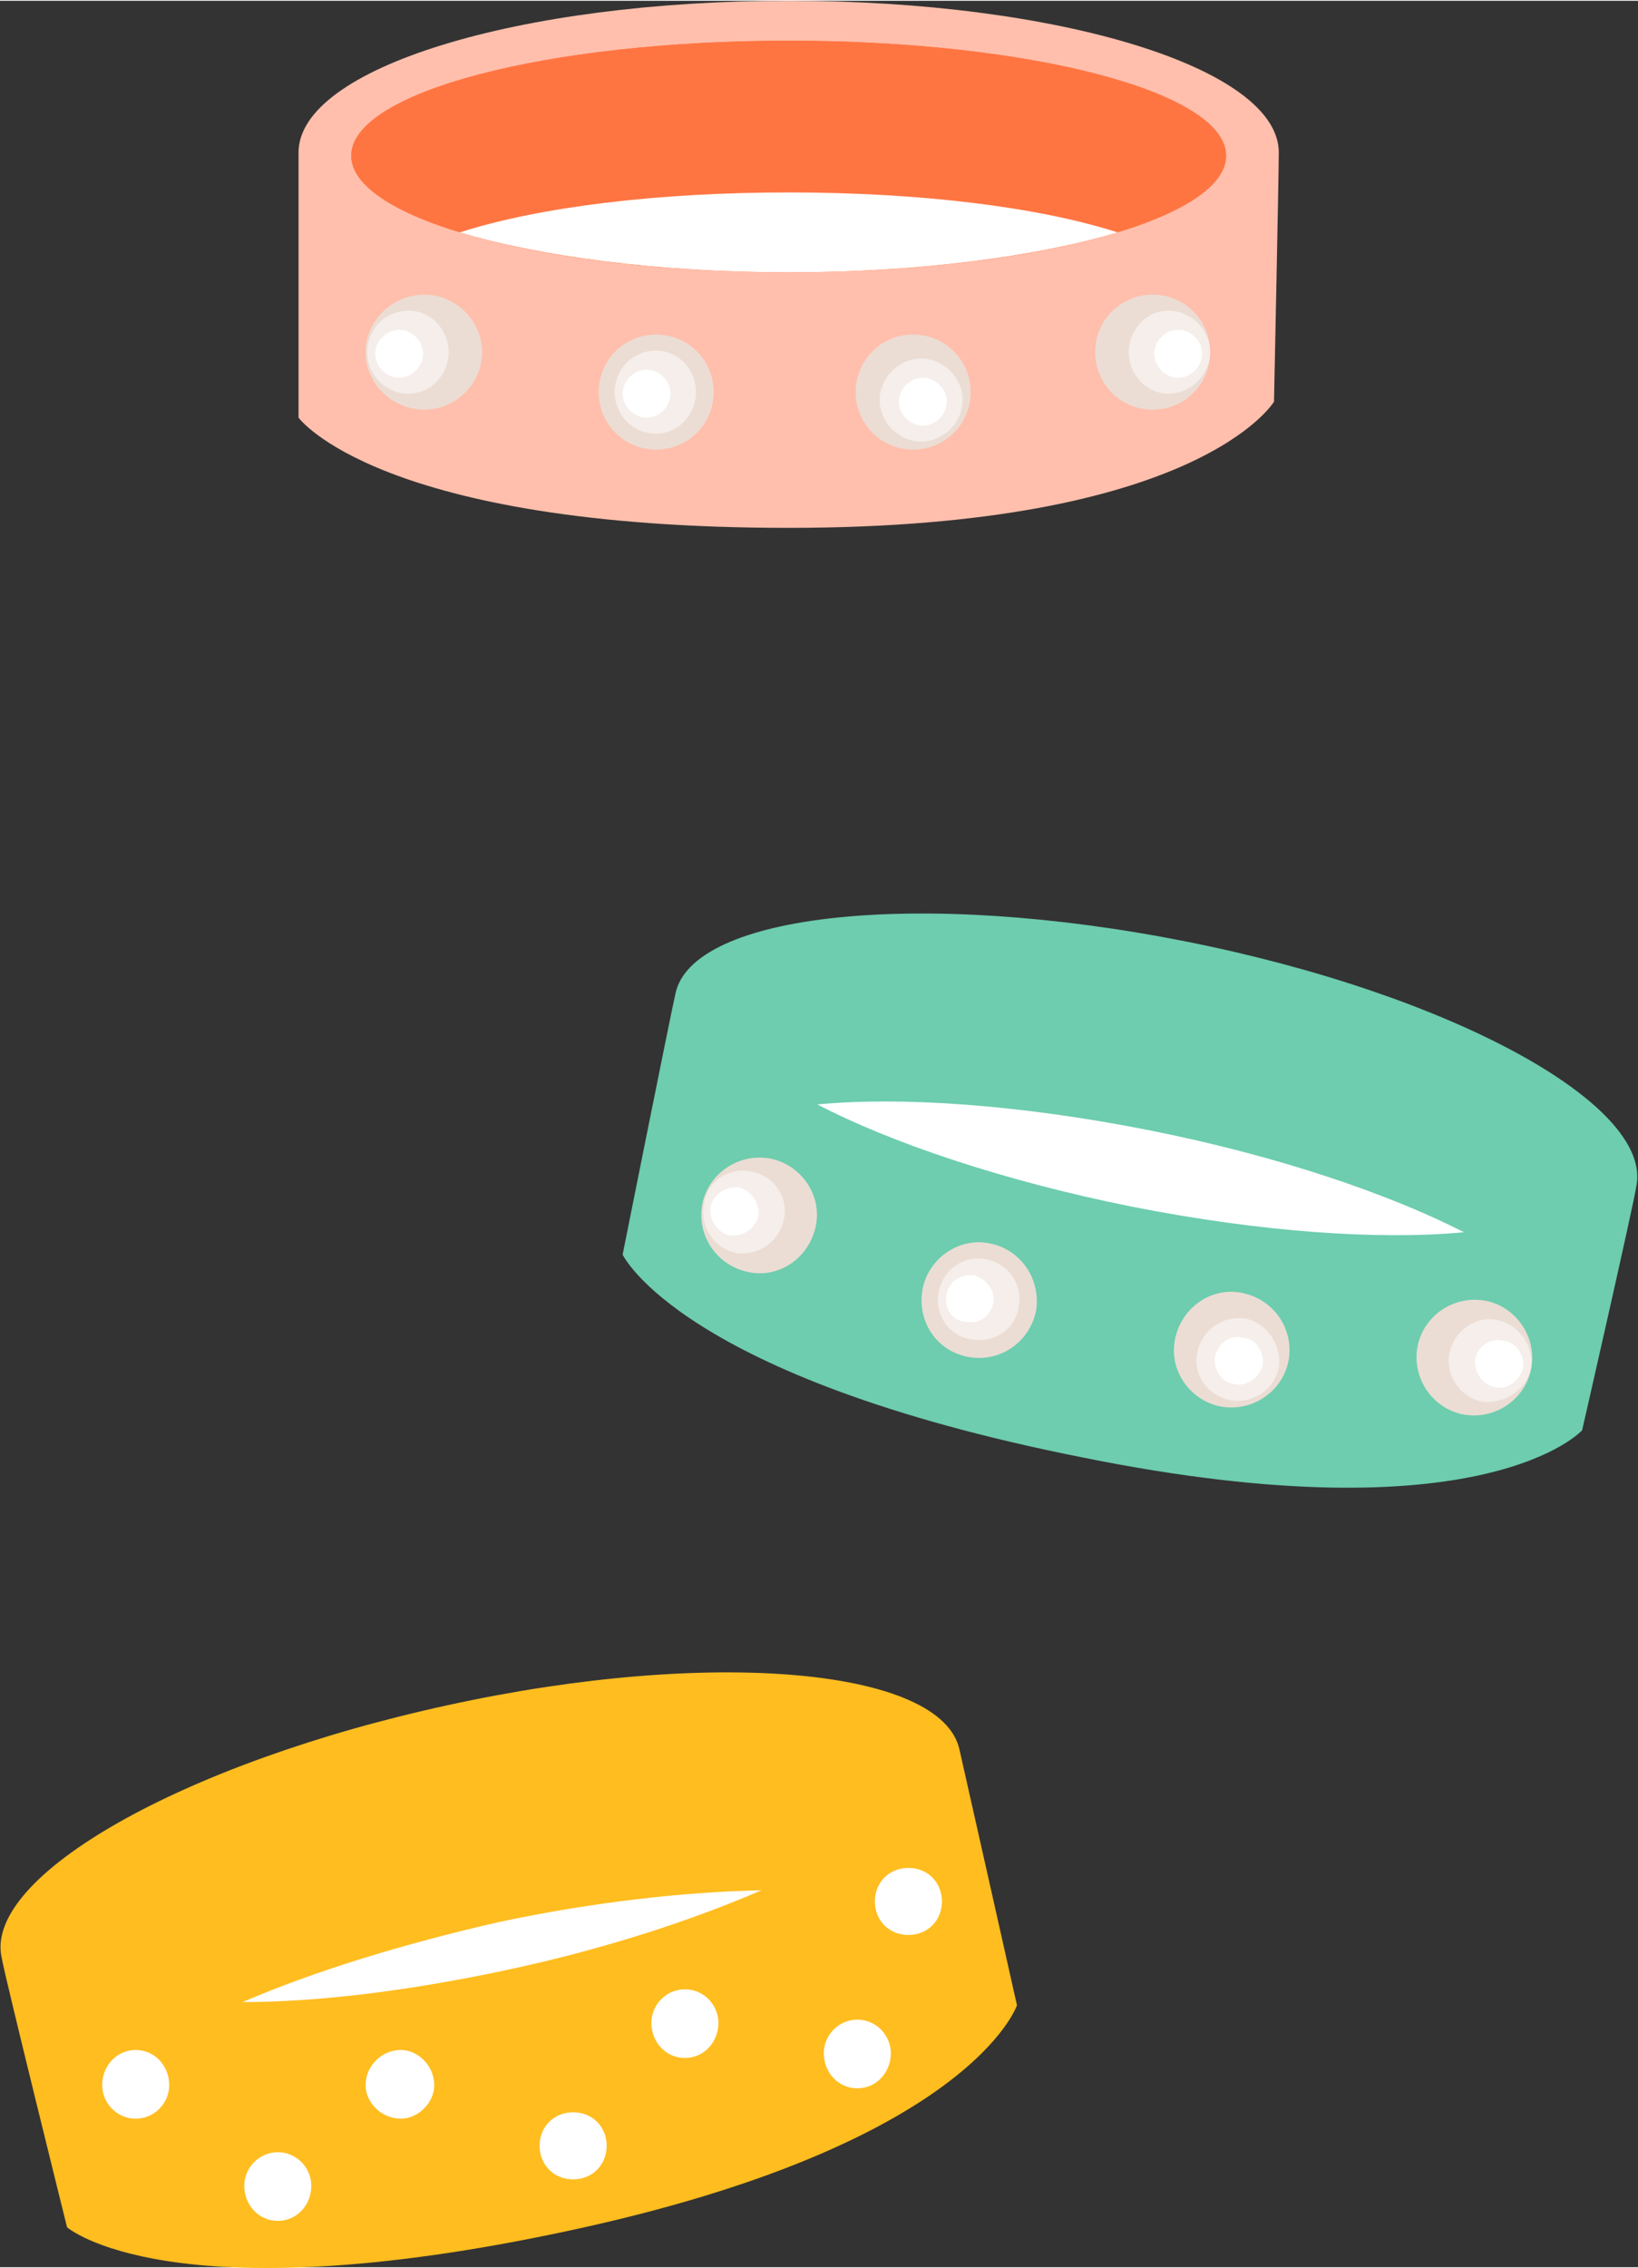 <?xml version="1.0" encoding="UTF-8"?>
<!DOCTYPE svg PUBLIC "-//W3C//DTD SVG 1.1//EN" "http://www.w3.org/Graphics/SVG/1.1/DTD/svg11.dtd">
<!-- Creator: CorelDRAW X7 -->
<svg xmlns="http://www.w3.org/2000/svg" xml:space="preserve" width="2.237in" height="3.096in" version="1.1" style="shape-rendering:geometricPrecision; text-rendering:geometricPrecision; image-rendering:optimizeQuality; fill-rule:evenodd; clip-rule:evenodd"
viewBox="0 0 1026 1419"
 xmlns:xlink="http://www.w3.org/1999/xlink">
 <rect x="0" y="0" width="1026" height="1419" fill="#333333" stroke="none"/>
 <defs>
  <style type="text/css">
   <![CDATA[
    .fil5 {fill:#6DCDAE;fill-rule:nonzero}
    .fil3 {fill:#EBDDD4;fill-rule:nonzero}
    .fil1 {fill:#FF7542;fill-rule:nonzero}
    .fil6 {fill:#FFBD1F;fill-rule:nonzero}
    .fil0 {fill:#FFBFAC;fill-rule:nonzero}
    .fil2 {fill:white;fill-rule:nonzero}
    .fil4 {fill:white;fill-rule:nonzero;fill-opacity:0.502}
   ]]>
  </style>
 </defs>
 <g id="Objects">

  <path class="fil0" d="M801 95c0,13 -3,156 -3,156 0,0 -47,79 -304,79 -257,0 -307,-69 -307,-69 0,0 0,-153 0,-166 0,-53 138,-95 307,-95 169,0 307,42 307,95z"/>
  <path class="fil1" d="M768 97c0,40 -123,73 -274,73 -151,0 -274,-33 -274,-73 0,-40 123,-72 274,-72 151,0 274,32 274,72z"/>
  <path class="fil1" d="M768 97c0,40 -123,73 -274,73 -151,0 -274,-33 -274,-73 0,-40 123,-72 274,-72 151,0 274,32 274,72z"/>
  <path class="fil2" d="M288 145c50,-16 124,-25 206,-25 82,0 156,9 206,25 -50,15 -124,25 -206,25 -82,0 -156,-10 -206,-25z"/>
  <path class="fil3" d="M302 220c0,20 -17,36 -36,36 -20,0 -37,-16 -37,-36 0,-20 17,-36 37,-36 19,0 36,16 36,36z"/>
  <path class="fil4" d="M281 220c0,14 -11,26 -25,26 -15,0 -26,-12 -26,-26 0,-14 11,-26 26,-26 14,0 25,12 25,26z"/>
  <path class="fil2" d="M265 221c0,8 -7,15 -15,15 -8,0 -15,-7 -15,-15 0,-8 7,-15 15,-15 8,0 15,7 15,15z"/>
  <path class="fil3" d="M447 245c0,20 -16,36 -36,36 -20,0 -36,-16 -36,-36 0,-20 16,-36 36,-36 20,0 36,16 36,36z"/>
  <path class="fil4" d="M436 245c0,14 -11,26 -25,26 -15,0 -26,-12 -26,-26 0,-14 11,-26 26,-26 14,0 25,12 25,26z"/>
  <path class="fil2" d="M420 246c0,8 -7,15 -15,15 -8,0 -15,-7 -15,-15 0,-8 7,-15 15,-15 8,0 15,7 15,15z"/>
  <path class="fil3" d="M686 220c0,20 16,36 36,36 20,0 36,-16 36,-36 0,-20 -16,-36 -36,-36 -20,0 -36,16 -36,36z"/>
  <path class="fil4" d="M707 220c0,14 11,26 25,26 14,0 26,-12 26,-26 0,-14 -12,-26 -26,-26 -14,0 -25,12 -25,26z"/>
  <path class="fil2" d="M723 221c0,8 7,15 15,15 8,0 15,-7 15,-15 0,-8 -7,-15 -15,-15 -8,0 -15,7 -15,15z"/>
  <path class="fil3" d="M536 245c0,20 16,36 36,36 20,0 36,-16 36,-36 0,-20 -16,-36 -36,-36 -20,0 -36,16 -36,36z"/>
  <path class="fil4" d="M551 250c0,14 12,26 26,26 14,0 26,-12 26,-26 0,-14 -12,-26 -26,-26 -14,0 -26,12 -26,26z"/>
  <path class="fil2" d="M563 251c0,8 7,15 15,15 8,0 15,-7 15,-15 0,-8 -7,-15 -15,-15 -8,0 -15,7 -15,15z"/>
  <path class="fil5" d="M1025 742c-2,13 -34,153 -34,153 0,0 -61,68 -313,17 -252,-50 -288,-127 -288,-127 0,0 30,-150 33,-163 10,-51 154,-66 320,-33 166,33 292,102 282,153z"/>
  <path class="fil5" d="M992 738c-8,39 -134,47 -283,17 -148,-29 -262,-85 -254,-124 8,-39 135,-47 283,-18 148,30 262,86 254,125z"/>
  <path class="fil2" d="M512 691c52,-5 126,0 207,16 81,16 151,40 198,64 -53,5 -127,0 -208,-16 -80,-16 -151,-40 -197,-64z"/>
  <path class="fil3" d="M511 767c-4,20 -23,33 -42,29 -20,-4 -33,-23 -29,-43 4,-19 23,-32 43,-28 19,4 32,23 28,42z"/>
  <path class="fil4" d="M491 763c-3,14 -16,23 -30,21 -14,-3 -23,-17 -20,-31 2,-14 16,-23 30,-20 14,3 23,16 20,30z"/>
  <path class="fil2" d="M475 761c-2,8 -10,13 -18,12 -8,-2 -13,-10 -12,-18 2,-8 10,-13 18,-12 8,2 13,10 12,18z"/>
  <path class="fil3" d="M649 820c-4,20 -23,33 -43,29 -20,-4 -32,-23 -28,-43 4,-19 23,-32 42,-28 20,4 32,23 29,42z"/>
  <path class="fil4" d="M638 818c-2,14 -16,23 -30,20 -14,-2 -23,-16 -20,-30 3,-14 16,-23 30,-20 14,3 23,16 20,30z"/>
  <path class="fil2" d="M622 816c-2,8 -9,13 -18,11 -8,-1 -13,-9 -11,-17 1,-8 9,-13 17,-12 8,2 14,10 12,18z"/>
  <path class="fil3" d="M888 842c-4,20 9,39 28,43 20,4 39,-9 43,-28 4,-20 -9,-39 -28,-43 -20,-4 -39,9 -43,28z"/>
  <path class="fil4" d="M908 846c-3,14 6,28 20,31 14,2 28,-7 31,-21 2,-13 -7,-27 -21,-30 -14,-3 -27,7 -30,20z"/>
  <path class="fil2" d="M924 850c-1,8 4,16 12,18 8,2 16,-4 18,-12 1,-8 -4,-16 -12,-17 -8,-2 -16,3 -18,11z"/>
  <path class="fil3" d="M736 838c-4,19 9,38 28,42 20,4 39,-9 43,-28 4,-20 -9,-39 -29,-43 -19,-4 -38,9 -42,29z"/>
  <path class="fil4" d="M750 846c-3,14 6,27 20,30 14,3 28,-6 31,-20 2,-14 -7,-28 -21,-31 -14,-2 -27,7 -30,21z"/>
  <path class="fil2" d="M761 849c-1,8 4,16 12,17 8,2 16,-4 18,-12 1,-8 -4,-16 -12,-17 -8,-2 -16,3 -18,12z"/>
  <path class="fil6" d="M601 1095c3,13 36,160 36,160 0,0 -29,87 -280,141 -251,54 -315,-2 -315,-2 0,0 -39,-157 -41,-169 -11,-51 114,-122 280,-158 165,-36 309,-23 320,28z"/>
  <path class="fil6" d="M569 1104c8,39 -105,97 -252,129 -148,32 -275,26 -283,-13 -9,-39 104,-97 252,-129 148,-32 274,-26 283,13z"/>
  <path class="fil2" d="M152 1253c44,-19 99,-36 160,-50 61,-13 118,-19 165,-20 -44,19 -99,37 -160,50 -61,13 -118,20 -165,20z"/>
  <path class="fil2" d="M106 1305c0,11 -9,21 -21,21 -12,0 -21,-10 -21,-21 0,-12 9,-22 21,-22 12,0 21,10 21,22z"/>
  <path class="fil2" d="M195 1368c0,12 -9,22 -21,22 -12,0 -21,-10 -21,-22 0,-11 9,-21 21,-21 12,0 21,10 21,21z"/>
  <path class="fil2" d="M272 1305c0,11 -10,21 -21,21 -12,0 -22,-10 -22,-21 0,-12 10,-22 22,-22 11,0 21,10 21,22z"/>
  <path class="fil2" d="M380 1343c0,12 -9,21 -21,21 -12,0 -21,-9 -21,-21 0,-12 9,-21 21,-21 12,0 21,9 21,21z"/>
  <path class="fil2" d="M450 1266c0,12 -9,22 -21,22 -12,0 -21,-10 -21,-22 0,-11 9,-21 21,-21 12,0 21,10 21,21z"/>
  <path class="fil2" d="M558 1285c0,12 -9,22 -21,22 -12,0 -21,-10 -21,-22 0,-11 9,-21 21,-21 12,0 21,10 21,21z"/>
  <path class="fil2" d="M590 1190c0,12 -9,21 -21,21 -12,0 -21,-9 -21,-21 0,-12 9,-21 21,-21 12,0 21,9 21,21z"/>
 </g>
</svg>
